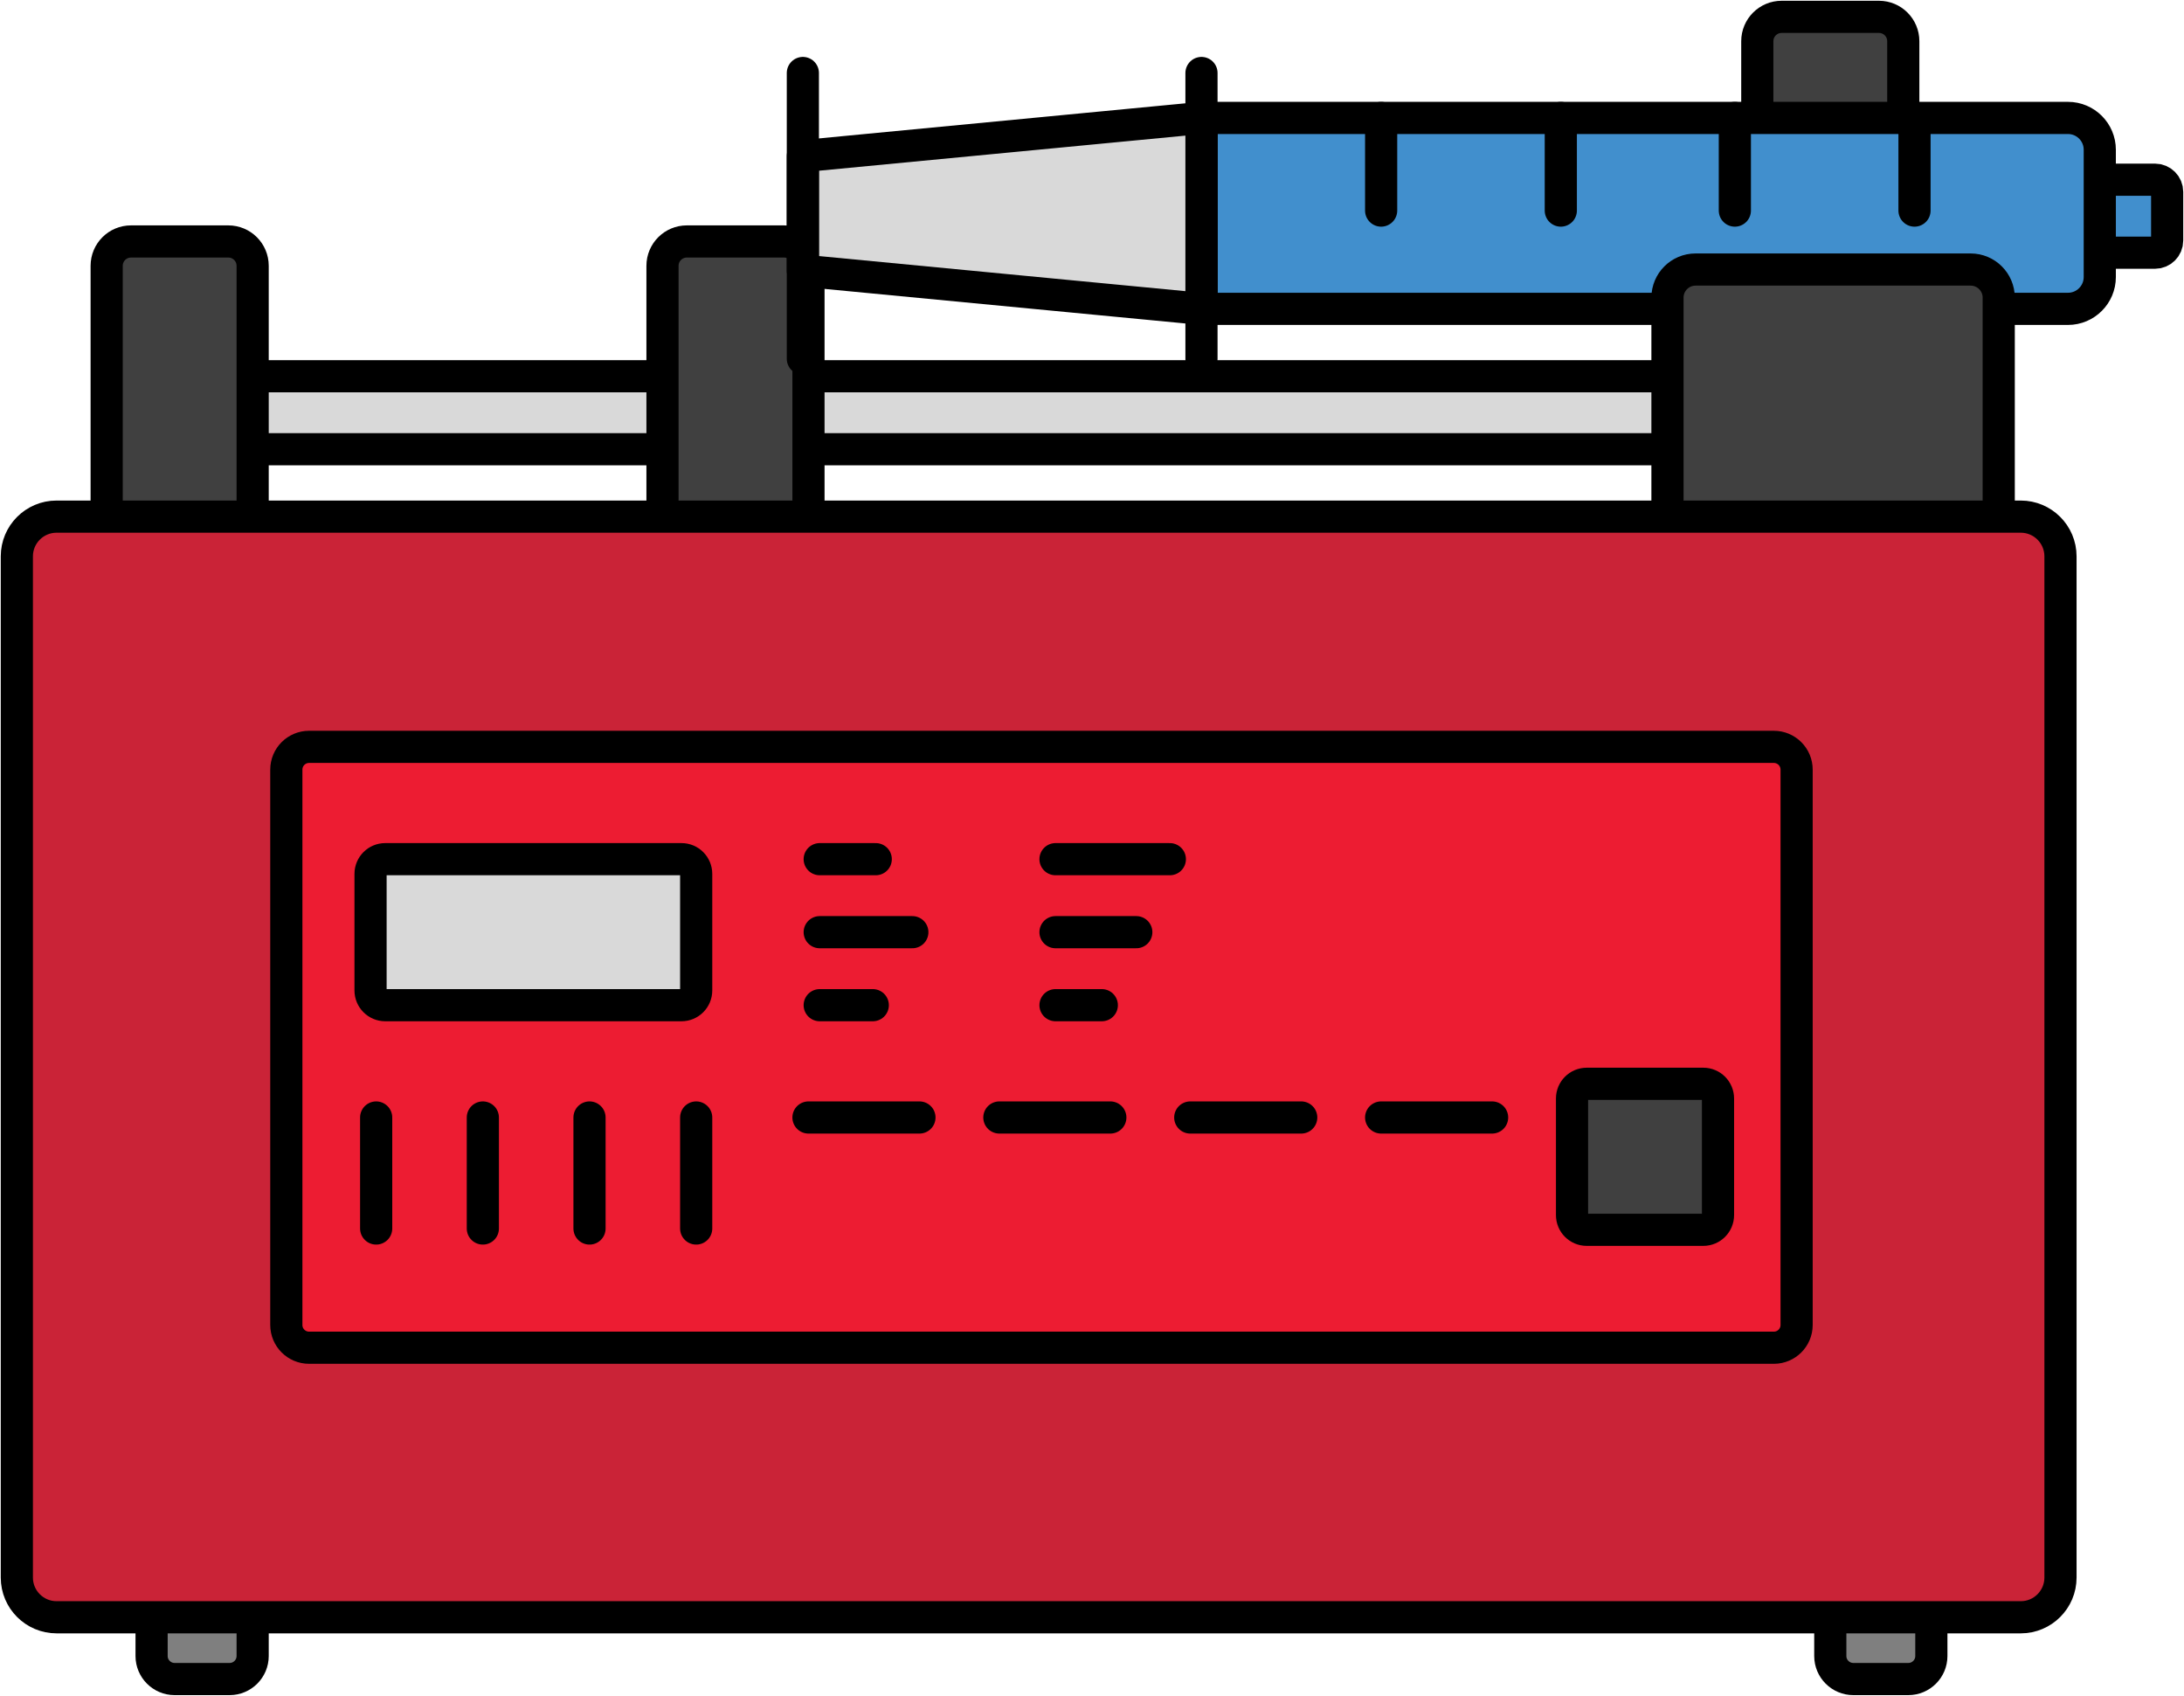 <svg width="389" height="302" xmlns="http://www.w3.org/2000/svg" xmlns:xlink="http://www.w3.org/1999/xlink" xml:space="preserve" overflow="hidden"><g transform="translate(-378 -1323)"><path d="M719.833 1390C721.03 1390 722 1390.97 722 1392.17L722 1400.83C722 1402.03 721.03 1403 719.833 1403L412.167 1403C410.97 1403 410 1402.03 410 1400.83L410 1392.17C410 1390.97 410.97 1390 412.167 1390Z" stroke="#000000" stroke-width="5.729" stroke-linejoin="round" stroke-miterlimit="10" fill="#D9D9D9" fill-rule="evenodd"/><path d="M397 1370.33C397 1367.94 398.94 1366 401.333 1366L418.667 1366C421.06 1366 423 1367.94 423 1370.33L423 1420.67C423 1423.06 421.06 1425 418.667 1425L401.333 1425C398.94 1425 397 1423.06 397 1420.67Z" stroke="#000000" stroke-width="5.729" stroke-linejoin="round" stroke-miterlimit="10" fill="#404040" fill-rule="evenodd"/><path d="M496 1370.33C496 1367.94 497.94 1366 500.333 1366L517.667 1366C520.06 1366 522 1367.94 522 1370.33L522 1420.67C522 1423.06 520.06 1425 517.667 1425L500.333 1425C497.94 1425 496 1423.06 496 1420.67Z" stroke="#000000" stroke-width="5.729" stroke-linejoin="round" stroke-miterlimit="10" fill="#404040" fill-rule="evenodd"/><path d="M691 1330.33C691 1327.94 692.94 1326 695.333 1326L712.667 1326C715.06 1326 717 1327.94 717 1330.33L717 1393.67C717 1396.06 715.06 1398 712.667 1398L695.333 1398C692.94 1398 691 1396.06 691 1393.67Z" stroke="#000000" stroke-width="5.729" stroke-linejoin="round" stroke-miterlimit="10" fill="#404040" fill-rule="evenodd"/><path d="M418.898 1586C421.164 1586 423 1587.84 423 1590.1L423 1617.9C423 1620.16 421.164 1622 418.898 1622L409.102 1622C406.836 1622 405 1620.16 405 1617.9L405 1590.1C405 1587.84 406.836 1586 409.102 1586Z" stroke="#000000" stroke-width="5.729" stroke-miterlimit="8" fill="#7F7F7F" fill-rule="evenodd"/><path d="M717.898 1586C720.164 1586 722 1587.84 722 1590.1L722 1617.9C722 1620.16 720.164 1622 717.898 1622L708.102 1622C705.837 1622 704 1620.16 704 1617.9L704 1590.1C704 1587.84 705.837 1586 708.102 1586Z" stroke="#000000" stroke-width="5.729" stroke-miterlimit="8" fill="#7F7F7F" fill-rule="evenodd"/><path d="M742 1357.17C742 1355.97 742.97 1355 744.167 1355L761.833 1355C763.03 1355 764 1355.97 764 1357.17L764 1365.83C764 1367.03 763.03 1368 761.833 1368L744.167 1368C742.97 1368 742 1367.03 742 1365.83Z" stroke="#000000" stroke-width="5.729" stroke-linejoin="round" stroke-miterlimit="10" fill="#418FCD" fill-rule="evenodd"/><path d="M752 1349.67 752 1372.33C752 1375.46 749.463 1378 746.333 1378L592 1378 592 1344 746.333 1344C749.463 1344 752 1346.54 752 1349.67Z" stroke="#000000" stroke-width="5.729" stroke-linejoin="round" stroke-miterlimit="10" fill="#418FCD" fill-rule="evenodd"/><path d="M624 1344 624 1360.5" stroke="#000000" stroke-width="5.729" stroke-linecap="round" stroke-miterlimit="8" fill="#D9D9D9" fill-rule="evenodd"/><path d="M656 1344 656 1360.5" stroke="#000000" stroke-width="5.729" stroke-linecap="round" stroke-miterlimit="8" fill="#D9D9D9" fill-rule="evenodd"/><path d="M687 1344 687.001 1360.5" stroke="#000000" stroke-width="5.729" stroke-linecap="round" stroke-miterlimit="8" fill="#D9D9D9" fill-rule="evenodd"/><path d="M719 1344 719 1360.5" stroke="#000000" stroke-width="5.729" stroke-linecap="round" stroke-miterlimit="8" fill="#D9D9D9" fill-rule="evenodd"/><path d="M592 1336 592 1386.88" stroke="#000000" stroke-width="5.729" stroke-linecap="round" stroke-miterlimit="8" fill="#D9D9D9" fill-rule="evenodd"/><path d="M592 1344 592 1378 521 1371.2 521 1350.8Z" stroke="#000000" stroke-width="5.729" stroke-linejoin="round" stroke-miterlimit="10" fill="#D9D9D9" fill-rule="evenodd"/><path d="M521 1336 521 1386.88" stroke="#000000" stroke-width="5.729" stroke-linecap="round" stroke-miterlimit="8" fill="#D9D9D9" fill-rule="evenodd"/><path d="M675 1376C675 1373.24 677.238 1371 679.999 1371L729.001 1371C731.762 1371 734 1373.24 734 1376L734 1428C734 1430.76 731.762 1433 729.001 1433L679.999 1433C677.238 1433 675 1430.76 675 1428Z" stroke="#000000" stroke-width="5.729" stroke-linejoin="round" stroke-miterlimit="10" fill="#404040" fill-rule="evenodd"/><path d="M381 1422.07C381 1418.17 384.166 1415 388.072 1415L737.928 1415C741.834 1415 745 1418.17 745 1422.07L745 1603.93C745 1607.83 741.834 1611 737.928 1611L388.072 1611C384.166 1611 381 1607.83 381 1603.93Z" stroke="#000000" stroke-width="5.729" stroke-linecap="round" stroke-linejoin="round" stroke-miterlimit="10" fill="#CA2337" fill-rule="evenodd"/><path d="M429 1460.05C429 1457.81 430.815 1456 433.053 1456L693.947 1456C696.185 1456 698 1457.81 698 1460.05L698 1558.95C698 1561.19 696.185 1563 693.947 1563L433.053 1563C430.815 1563 429 1561.19 429 1558.95Z" stroke="#000000" stroke-width="5.729" stroke-linecap="round" stroke-linejoin="round" stroke-miterlimit="10" fill="#ED1C32" fill-rule="evenodd"/><path d="M0 0 16.5 0" stroke="#000000" stroke-width="5.729" stroke-linecap="round" stroke-linejoin="round" stroke-miterlimit="10" fill="none" fill-rule="evenodd" transform="matrix(-1 0 0 1 540.5 1489)"/><path d="M0 0 9.983 0" stroke="#000000" stroke-width="5.729" stroke-linecap="round" stroke-linejoin="round" stroke-miterlimit="10" fill="none" fill-rule="evenodd" transform="matrix(-1 0 0 1 533.983 1476)"/><path d="M0 0 9.455 0" stroke="#000000" stroke-width="5.729" stroke-linecap="round" stroke-linejoin="round" stroke-miterlimit="10" fill="none" fill-rule="evenodd" transform="matrix(-1 0 0 1 533.455 1502)"/><path d="M444 1478.62C444 1477.17 445.171 1476 446.616 1476L499.384 1476C500.829 1476 502 1477.17 502 1478.62L502 1499.38C502 1500.83 500.829 1502 499.384 1502L446.616 1502C445.171 1502 444 1500.83 444 1499.38Z" stroke="#000000" stroke-width="5.729" stroke-linejoin="round" stroke-miterlimit="10" fill="#D9D9D9" fill-rule="evenodd"/><path d="M0 0 14.39 0" stroke="#000000" stroke-width="5.729" stroke-linecap="round" stroke-linejoin="round" stroke-miterlimit="10" fill="none" fill-rule="evenodd" transform="matrix(-1 0 0 1 580.39 1489)"/><path d="M0 0 20.366 0" stroke="#000000" stroke-width="5.729" stroke-linecap="round" stroke-linejoin="round" stroke-miterlimit="10" fill="none" fill-rule="evenodd" transform="matrix(-1 0 0 1 586.366 1476)"/><path d="M0 0 8.246 0" stroke="#000000" stroke-width="5.729" stroke-linecap="round" stroke-linejoin="round" stroke-miterlimit="10" fill="none" fill-rule="evenodd" transform="matrix(-1 0 0 1 574.246 1502)"/><path d="M445 1522 445.001 1541.77" stroke="#000000" stroke-width="5.729" stroke-linecap="round" stroke-linejoin="round" stroke-miterlimit="10" fill="none" fill-rule="evenodd"/><path d="M464 1522 464 1541.77" stroke="#000000" stroke-width="5.729" stroke-linecap="round" stroke-linejoin="round" stroke-miterlimit="10" fill="none" fill-rule="evenodd"/><path d="M483 1522 483 1541.77" stroke="#000000" stroke-width="5.729" stroke-linecap="round" stroke-linejoin="round" stroke-miterlimit="10" fill="none" fill-rule="evenodd"/><path d="M502 1522 502 1541.77" stroke="#000000" stroke-width="5.729" stroke-linecap="round" stroke-linejoin="round" stroke-miterlimit="10" fill="none" fill-rule="evenodd"/><path d="M522 1522 541.766 1522" stroke="#000000" stroke-width="5.729" stroke-linecap="round" stroke-linejoin="round" stroke-miterlimit="10" fill="none" fill-rule="evenodd"/><path d="M556 1522 575.765 1522" stroke="#000000" stroke-width="5.729" stroke-linecap="round" stroke-linejoin="round" stroke-miterlimit="10" fill="none" fill-rule="evenodd"/><path d="M590 1522 609.765 1522" stroke="#000000" stroke-width="5.729" stroke-linecap="round" stroke-linejoin="round" stroke-miterlimit="10" fill="none" fill-rule="evenodd"/><path d="M624 1522 643.765 1522" stroke="#000000" stroke-width="5.729" stroke-linecap="round" stroke-linejoin="round" stroke-miterlimit="10" fill="none" fill-rule="evenodd"/><path d="M658 1518.62C658 1517.17 659.171 1516 660.616 1516L681.384 1516C682.829 1516 684 1517.17 684 1518.62L684 1539.38C684 1540.83 682.829 1542 681.384 1542L660.616 1542C659.171 1542 658 1540.83 658 1539.38Z" stroke="#000000" stroke-width="5.729" stroke-linejoin="round" stroke-miterlimit="10" fill="#404040" fill-rule="evenodd"/></g></svg>